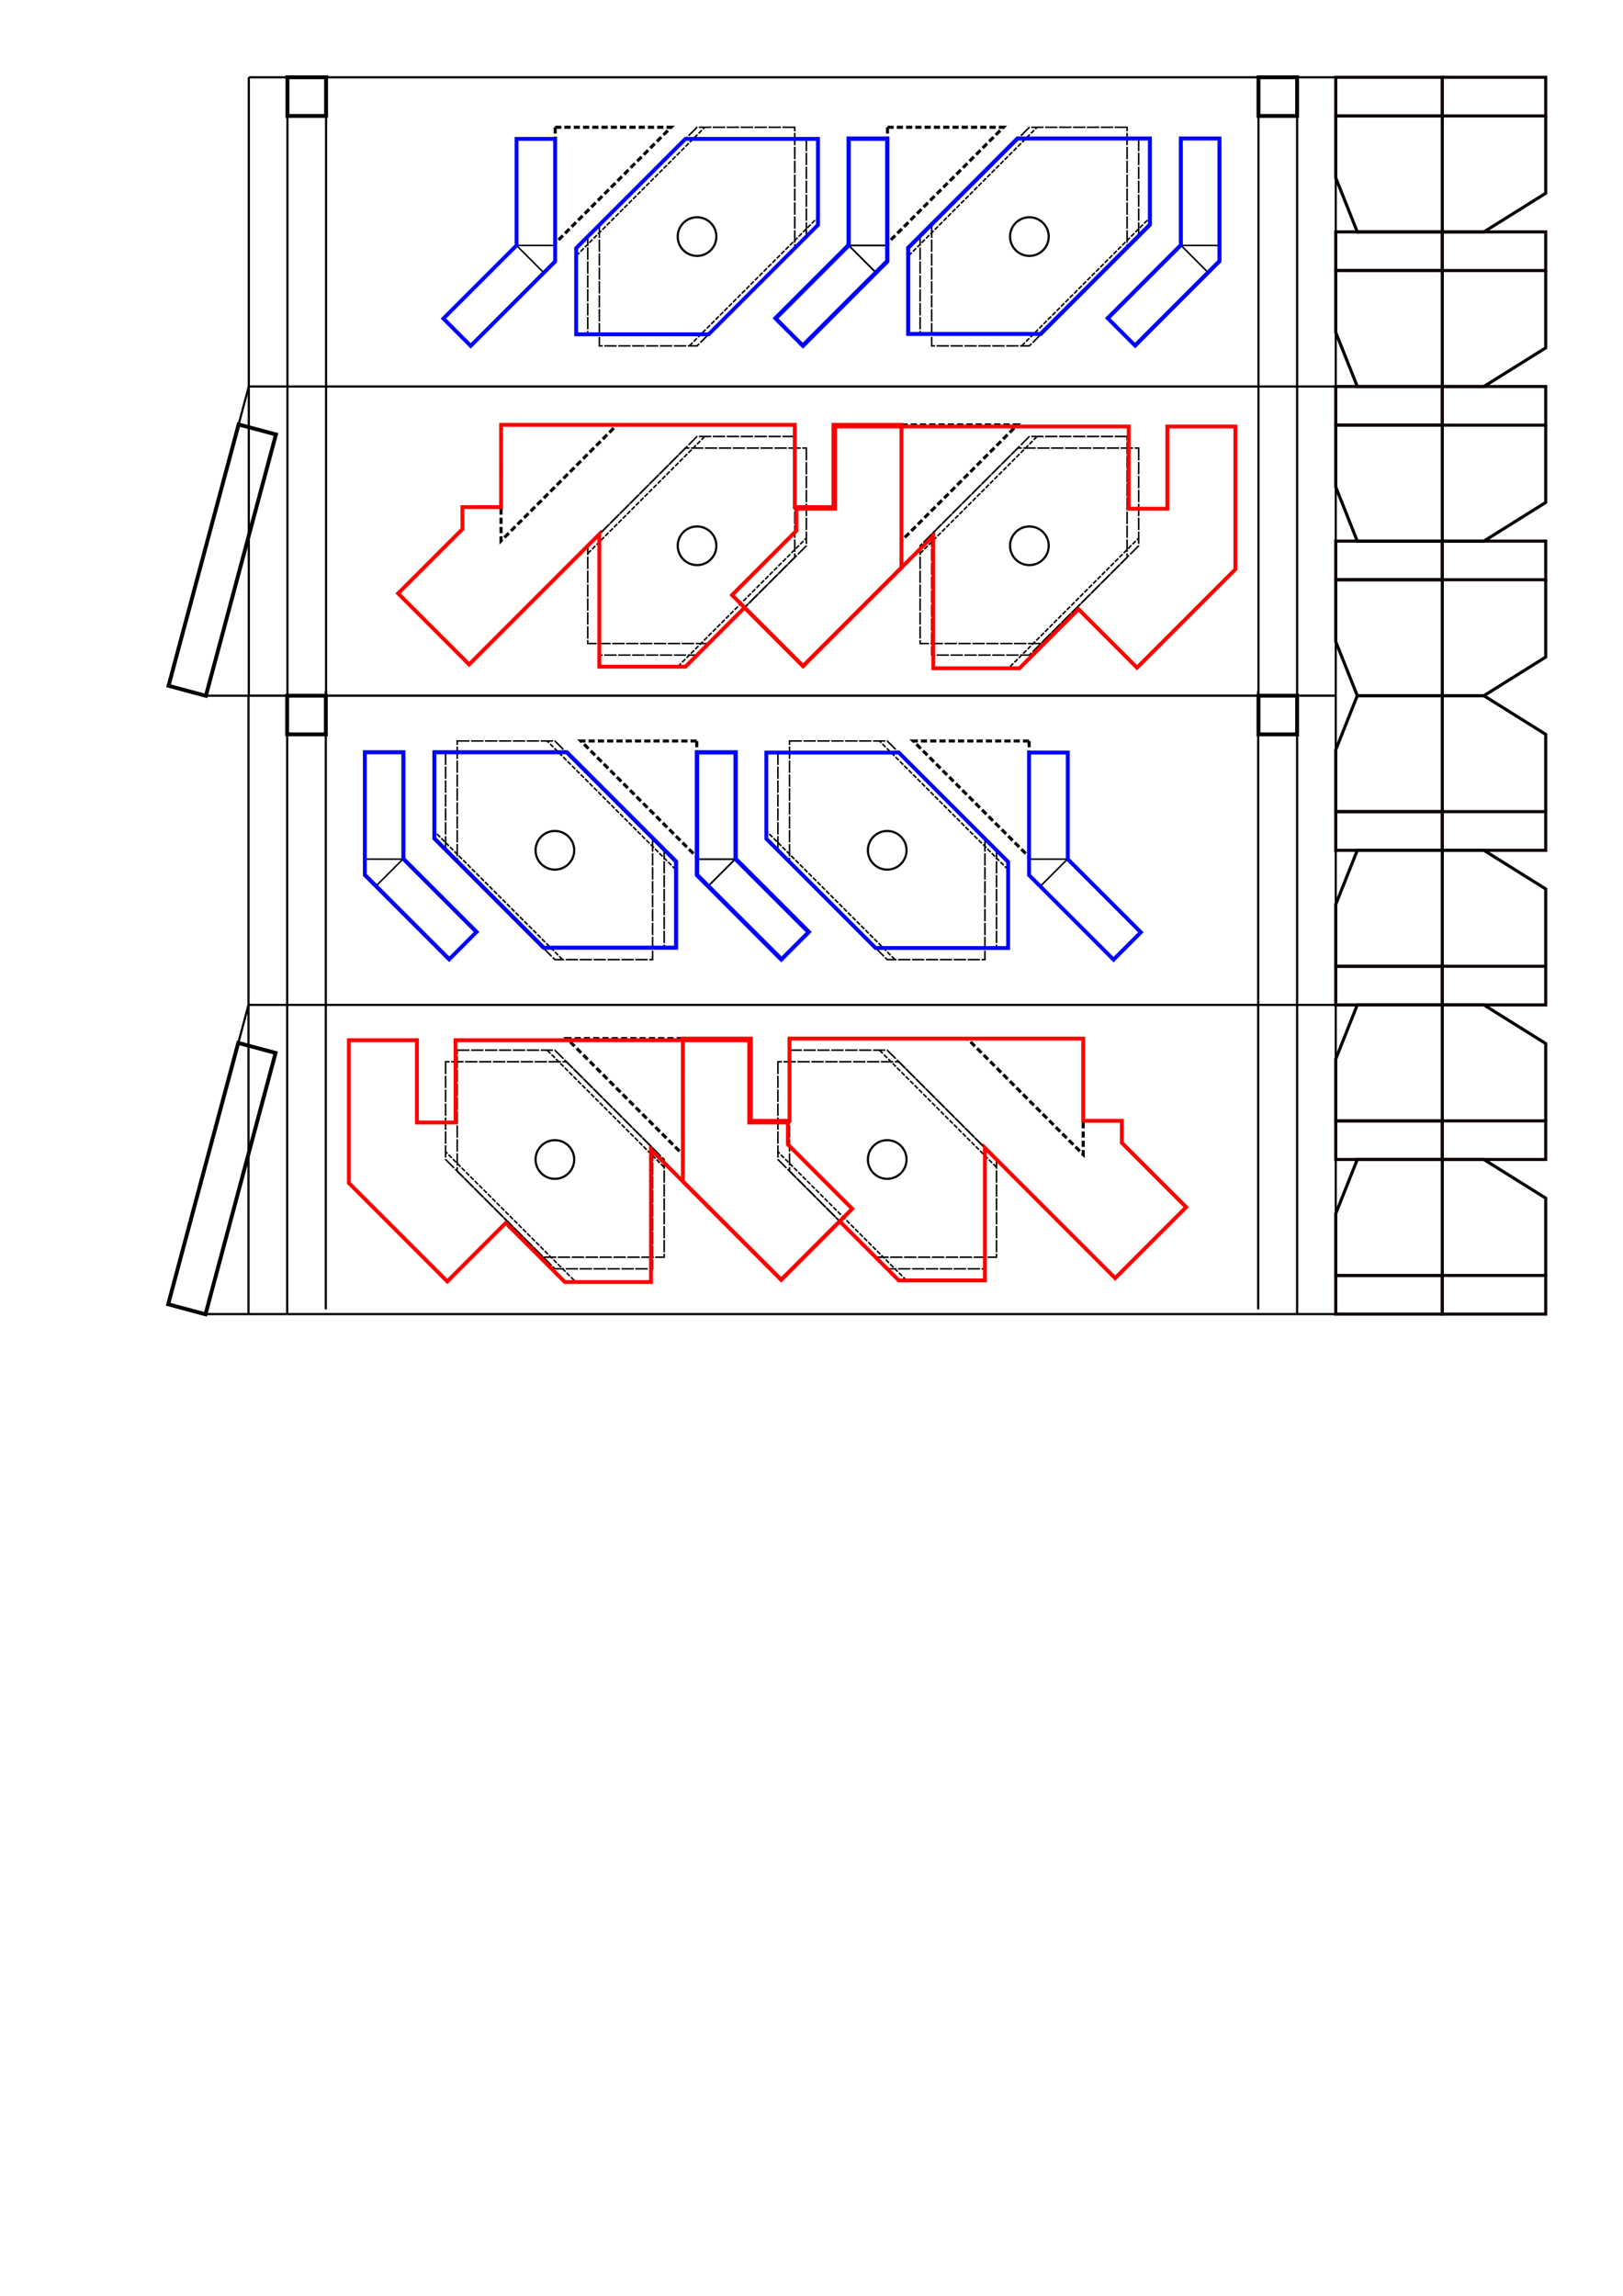 <?xml version="1.0" encoding="UTF-8" standalone="no"?>
<!-- Created with Inkscape (http://www.inkscape.org/) -->

<svg
   xmlns:dc="http://purl.org/dc/elements/1.1/"
   xmlns:cc="http://creativecommons.org/ns#"
   xmlns:rdf="http://www.w3.org/1999/02/22-rdf-syntax-ns#"
   xmlns:svg="http://www.w3.org/2000/svg"
   xmlns="http://www.w3.org/2000/svg"
   xmlns:sodipodi="http://sodipodi.sourceforge.net/DTD/sodipodi-0.dtd"
   xmlns:inkscape="http://www.inkscape.org/namespaces/inkscape"
   width="210mm"
   height="297mm"
   viewBox="0 0 744.094 1052.362"
   id="svg4275"
   version="1.1"
   inkscape:version="0.91 r13725"
   sodipodi:docname="pm_multitray4.svg">
  <defs
     id="defs4277" />
  <sodipodi:namedview
     id="base"
     pagecolor="#ffffff"
     bordercolor="#666666"
     borderopacity="1.0"
     inkscape:pageopacity="0.0"
     inkscape:pageshadow="2"
     inkscape:zoom="1.0034568"
     inkscape:cx="206.86127"
     inkscape:cy="640.66761"
     inkscape:document-units="mm"
     inkscape:current-layer="layer1"
     showgrid="false"
     inkscape:snap-bbox="false"
     inkscape:object-paths="true"
     inkscape:snap-intersection-paths="true"
     inkscape:object-nodes="true"
     inkscape:snap-smooth-nodes="true"
     inkscape:snap-object-midpoints="true"
     inkscape:snap-nodes="true"
     inkscape:window-width="1280"
     inkscape:window-height="697"
     inkscape:window-x="-8"
     inkscape:window-y="-8"
     inkscape:window-maximized="1"
     inkscape:snap-global="true"
     inkscape:snap-others="false"
     inkscape:snap-grids="false"
     inkscape:snap-to-guides="false"
     inkscape:snap-page="true"
     inkscape:bbox-paths="true"
     inkscape:bbox-nodes="true"
     inkscape:snap-bbox-edge-midpoints="true"
     inkscape:snap-midpoints="false" />
  <g
     inkscape:label="Layer 1"
     inkscape:groupmode="layer"
     id="layer1">
    <g
       id="g14225">
      <path
         inkscape:connector-curvature="0"
         id="path20105-31"
         d="m 149.369,316.752 0,283.465"
         style="fill:none;fill-rule:evenodd;stroke:#000000;stroke-width:1px;stroke-linecap:butt;stroke-linejoin:miter;stroke-opacity:1" />
      <path
         inkscape:connector-curvature="0"
         id="path5943-8"
         d="m 576.841,316.752 0,141.732"
         style="fill:none;fill-rule:evenodd;stroke:#000000;stroke-width:1px;stroke-linecap:butt;stroke-linejoin:miter;stroke-opacity:1" />
      <path
         inkscape:connector-curvature="0"
         id="path5943-4-4"
         d="m 576.841,458.484 0,141.732"
         style="fill:none;fill-rule:evenodd;stroke:#000000;stroke-width:1px;stroke-linecap:butt;stroke-linejoin:miter;stroke-opacity:1" />
      <g
         id="g14082">
        <path
           style="fill:none;fill-rule:evenodd;stroke:#000000;stroke-width:0.709;stroke-linecap:butt;stroke-linejoin:miter;stroke-miterlimit:4;stroke-dasharray:2.126, 0.709;stroke-dashoffset:0;stroke-opacity:1"
           d="M 415.62,586.921 356.652,527.953"
           id="path5708-2-9-5-7"
           inkscape:connector-curvature="0" />
        <path
           style="fill:none;fill-rule:evenodd;stroke:#000000;stroke-width:0.709;stroke-linecap:butt;stroke-linejoin:miter;stroke-miterlimit:4;stroke-dasharray:2.126, 0.709;stroke-dashoffset:0;stroke-opacity:1"
           d="M 456.872,535.039 403.219,481.386"
           id="path5708-2-8-5-4-3"
           inkscape:connector-curvature="0" />
        <path
           style="fill:none;fill-rule:evenodd;stroke:#000000;stroke-width:0.709;stroke-linecap:butt;stroke-linejoin:miter;stroke-miterlimit:4;stroke-dasharray:5.669, 0.709;stroke-dashoffset:0;stroke-opacity:1"
           d="m 361.967,481.386 44.795,1e-5 44.795,44.795 0,55.425 -44.795,2e-5 -44.795,-44.795 z"
           id="path8598-9-4-7-88"
           inkscape:connector-curvature="0" />
        <path
           style="fill:none;fill-rule:evenodd;stroke:#000000;stroke-width:0.709;stroke-linecap:butt;stroke-linejoin:miter;stroke-miterlimit:4;stroke-dasharray:5.669, 0.709;stroke-dashoffset:0;stroke-opacity:1"
           d="m 356.652,486.701 1e-5,44.795 44.795,44.795 55.425,-10e-6 2e-5,-44.795 -44.795,-44.795 z"
           id="path8598-8-4-1-3"
           inkscape:connector-curvature="0" />
        <circle
           style="fill:none;fill-rule:evenodd;stroke:#000000;stroke-width:1px;stroke-linecap:butt;stroke-linejoin:miter;stroke-opacity:1"
           id="path16522-52-4"
           cx="-406.762"
           cy="531.496"
           r="8.858"
           transform="scale(-1,1)" />
        <path
           style="fill:none;fill-rule:evenodd;stroke:#000000;stroke-width:0.709;stroke-linecap:butt;stroke-linejoin:miter;stroke-miterlimit:4;stroke-dasharray:2.126, 0.709;stroke-dashoffset:0;stroke-opacity:1"
           d="M 263.258,586.921 204.29,527.953"
           id="path5708-2-9-2-7-7"
           inkscape:connector-curvature="0" />
        <path
           style="fill:none;fill-rule:evenodd;stroke:#000000;stroke-width:0.709;stroke-linecap:butt;stroke-linejoin:miter;stroke-miterlimit:4;stroke-dasharray:2.126, 0.709;stroke-dashoffset:0;stroke-opacity:1"
           d="M 304.51,535.039 250.857,481.386"
           id="path5708-2-8-5-0-1-1"
           inkscape:connector-curvature="0" />
        <path
           style="fill:none;fill-rule:evenodd;stroke:#000000;stroke-width:0.709;stroke-linecap:butt;stroke-linejoin:miter;stroke-miterlimit:4;stroke-dasharray:5.669, 0.709;stroke-dashoffset:0;stroke-opacity:1"
           d="m 209.605,481.386 44.795,1e-5 44.795,44.795 0,55.425 -44.795,2e-5 -44.795,-44.795 z"
           id="path8598-9-4-3-6-6"
           inkscape:connector-curvature="0" />
        <path
           style="fill:none;fill-rule:evenodd;stroke:#000000;stroke-width:0.709;stroke-linecap:butt;stroke-linejoin:miter;stroke-miterlimit:4;stroke-dasharray:5.669, 0.709;stroke-dashoffset:0;stroke-opacity:1"
           d="m 204.29,486.701 1e-5,44.795 44.795,44.795 55.425,-10e-6 3e-5,-44.795 -44.795,-44.795 z"
           id="path8598-8-4-7-3-7"
           inkscape:connector-curvature="0" />
        <circle
           style="fill:none;fill-rule:evenodd;stroke:#000000;stroke-width:1px;stroke-linecap:butt;stroke-linejoin:miter;stroke-opacity:1"
           id="path16522-5-6-8"
           cx="-254.4"
           cy="531.496"
           r="8.858"
           transform="scale(-1,1)" />
        <path
           style="fill:none;fill-rule:evenodd;stroke:#000000;stroke-width:1.417;stroke-linecap:butt;stroke-linejoin:miter;stroke-miterlimit:4;stroke-dasharray:2.835, 1.417;stroke-dashoffset:0;stroke-opacity:1"
           d="m 496.613,476.071 -53.15,0 53.15,53.15 z"
           id="path16561-1-3-2"
           inkscape:connector-curvature="0" />
        <path
           style="fill:none;fill-rule:evenodd;stroke:#000000;stroke-width:1.417;stroke-linecap:butt;stroke-linejoin:miter;stroke-miterlimit:4;stroke-dasharray:2.835, 1.417;stroke-dashoffset:0;stroke-opacity:1"
           d="m 313.065,476.071 -53.15,0 53.15,53.15 z"
           id="path16561-1-3-3-8"
           inkscape:connector-curvature="0" />
        <g
           id="g11358-5"
           style="stroke:#ff0000;stroke-width:1.772;stroke-miterlimit:4;stroke-dasharray:none;stroke-opacity:1"
           transform="matrix(-1,0,0,1,757.883,722.545)">
          <path
             inkscape:connector-curvature="0"
             id="path11153-9-6"
             d="m 214.064,-169.202 29.49,-29.49 0,-10.074 17.717,0 0,-37.708 134.646,-10e-6 10e-6,37.708 17.717,-1e-5 1e-5,-37.708 31.186,-10e-6 0,65.467 -45.099,45.099 -26.815,-26.815 -27.098,27.098 -39.48,-1e-5 -2e-5,-60.74 -59.712,59.712 z"
             style="fill:none;fill-rule:evenodd;stroke:#ff0000;stroke-width:1.772;stroke-linecap:butt;stroke-linejoin:miter;stroke-miterlimit:4;stroke-dasharray:none;stroke-opacity:1" />
          <path
             inkscape:connector-curvature="0"
             id="path11153-4-5-7"
             d="m 367.17,-168.458 29.49,-29.49 0,-10.074 17.717,0 0,-37.708 134.646,-1e-5 10e-6,37.708 17.717,-1e-5 1e-5,-37.708 31.186,-1e-5 0,65.467 -45.099,45.099 -26.815,-26.815 -27.098,27.098 -39.48,-1e-5 -2e-5,-60.74 -59.712,59.712 z"
             style="fill:none;fill-rule:evenodd;stroke:#ff0000;stroke-width:1.772;stroke-linecap:butt;stroke-linejoin:miter;stroke-miterlimit:4;stroke-dasharray:none;stroke-opacity:1" />
        </g>
      </g>
      <g
         id="g14031">
        <path
           style="fill:none;fill-rule:evenodd;stroke:#000000;stroke-width:1.417;stroke-linecap:butt;stroke-linejoin:miter;stroke-miterlimit:4;stroke-dasharray:none;stroke-opacity:1"
           d="m 370.687,427.343 -33.523,-33.524 10e-6,-48.85 -17.717,0 0,56.188 38.716,38.717 z"
           id="path16181-8-3-1-0-90"
           inkscape:connector-curvature="0" />
        <path
           style="fill:none;fill-rule:evenodd;stroke:#000000;stroke-width:0.709;stroke-linecap:butt;stroke-linejoin:miter;stroke-miterlimit:4;stroke-dasharray:2.126, 0.709;stroke-dashoffset:0;stroke-opacity:1"
           d="M 410.305,439.874 351.337,380.906"
           id="path5708-2-9-8"
           inkscape:connector-curvature="0" />
        <path
           style="fill:none;fill-rule:evenodd;stroke:#000000;stroke-width:0.709;stroke-linecap:butt;stroke-linejoin:miter;stroke-miterlimit:4;stroke-dasharray:2.126, 0.709;stroke-dashoffset:0;stroke-opacity:1"
           d="M 462.187,398.622 403.219,339.654"
           id="path5708-2-8-5-9"
           inkscape:connector-curvature="0" />
        <path
           style="fill:none;fill-rule:evenodd;stroke:#000000;stroke-width:0.709;stroke-linecap:butt;stroke-linejoin:miter;stroke-miterlimit:4;stroke-dasharray:5.669, 0.709;stroke-dashoffset:0;stroke-opacity:1"
           d="m 361.967,339.654 44.795,1e-5 44.795,44.795 0,55.425 -44.795,2e-5 -44.795,-44.795 z"
           id="path8598-9-4-2"
           inkscape:connector-curvature="0" />
        <path
           style="fill:none;fill-rule:evenodd;stroke:#000000;stroke-width:0.709;stroke-linecap:butt;stroke-linejoin:miter;stroke-miterlimit:4;stroke-dasharray:5.669, 0.709;stroke-dashoffset:0;stroke-opacity:1"
           d="m 356.652,344.969 1e-5,44.795 44.795,44.795 55.425,-1e-5 2e-5,-44.795 -44.795,-44.795 z"
           id="path8598-8-4-6"
           inkscape:connector-curvature="0" />
        <rect
           style="fill:none;fill-opacity:1;stroke:#000000;stroke-width:0.709;stroke-miterlimit:4;stroke-dasharray:none;stroke-dashoffset:0;stroke-opacity:1"
           id="rect9490-4-9-0-0-01-1-8"
           width="48.85"
           height="17.717"
           x="344.969"
           y="-337.164"
           transform="matrix(0,1,-1,0,0,0)" />
        <rect
           style="fill:none;fill-opacity:1;stroke:#000000;stroke-width:0.709;stroke-miterlimit:4;stroke-dasharray:none;stroke-dashoffset:0;stroke-opacity:1"
           id="rect9490-4-9-0-0-01-12-0-6"
           width="47.409"
           height="17.717"
           x="516.883"
           y="40.061"
           transform="matrix(0.707,0.707,-0.707,0.707,0,0)" />
        <path
           style="fill:none;fill-rule:evenodd;stroke:#000000;stroke-width:1.417;stroke-linecap:butt;stroke-linejoin:miter;stroke-miterlimit:4;stroke-dasharray:none;stroke-opacity:1"
           d="m 523.049,427.343 -33.523,-33.524 1e-5,-48.85 -17.717,0 0,56.188 38.716,38.717 z"
           id="path16181-8-3-1-3"
           inkscape:connector-curvature="0" />
        <path
           style="fill:none;fill-rule:evenodd;stroke:#000000;stroke-width:1.417;stroke-linecap:butt;stroke-linejoin:miter;stroke-miterlimit:4;stroke-dasharray:none;stroke-opacity:1"
           d="m 462.187,434.559 0,-39.48 -50.11,-50.11 -60.74,-1.5e-4 1e-5,39.48 50.11,50.11 z"
           id="path16213-7-7"
           inkscape:connector-curvature="0" />
        <rect
           style="fill:none;fill-opacity:1;stroke:#000000;stroke-width:0.709;stroke-miterlimit:4;stroke-dasharray:none;stroke-dashoffset:0;stroke-opacity:1"
           id="rect9490-4-9-0-0-01-7-7-8"
           width="48.85"
           height="17.717"
           x="344.969"
           y="-489.526"
           transform="matrix(0,1,-1,0,0,0)" />
        <rect
           style="fill:none;fill-opacity:1;stroke:#000000;stroke-width:0.709;stroke-miterlimit:4;stroke-dasharray:none;stroke-dashoffset:0;stroke-opacity:1"
           id="rect9490-4-9-0-0-01-12-37-7-0"
           width="47.409"
           height="17.717"
           x="624.619"
           y="-67.675"
           transform="matrix(0.707,0.707,-0.707,0.707,0,0)" />
        <circle
           style="fill:none;fill-rule:evenodd;stroke:#000000;stroke-width:1px;stroke-linecap:butt;stroke-linejoin:miter;stroke-opacity:1"
           id="path16522-1"
           cx="-406.762"
           cy="389.764"
           r="8.858"
           transform="scale(-1,1)" />
        <path
           style="fill:none;fill-rule:evenodd;stroke:#000000;stroke-width:0.709;stroke-linecap:butt;stroke-linejoin:miter;stroke-miterlimit:4;stroke-dasharray:2.126, 0.709;stroke-dashoffset:0;stroke-opacity:1"
           d="M 257.943,439.874 198.975,380.906"
           id="path5708-2-9-2-6"
           inkscape:connector-curvature="0" />
        <path
           style="fill:none;fill-rule:evenodd;stroke:#000000;stroke-width:0.709;stroke-linecap:butt;stroke-linejoin:miter;stroke-miterlimit:4;stroke-dasharray:2.126, 0.709;stroke-dashoffset:0;stroke-opacity:1"
           d="M 309.825,398.622 250.857,339.654"
           id="path5708-2-8-5-0-3"
           inkscape:connector-curvature="0" />
        <path
           style="fill:none;fill-rule:evenodd;stroke:#000000;stroke-width:0.709;stroke-linecap:butt;stroke-linejoin:miter;stroke-miterlimit:4;stroke-dasharray:5.669, 0.709;stroke-dashoffset:0;stroke-opacity:1"
           d="m 209.605,339.654 44.795,1e-5 44.795,44.795 0,55.425 -44.795,2e-5 -44.795,-44.795 z"
           id="path8598-9-4-3-7"
           inkscape:connector-curvature="0" />
        <path
           style="fill:none;fill-rule:evenodd;stroke:#000000;stroke-width:0.709;stroke-linecap:butt;stroke-linejoin:miter;stroke-miterlimit:4;stroke-dasharray:5.669, 0.709;stroke-dashoffset:0;stroke-opacity:1"
           d="m 204.29,344.969 1e-5,44.795 44.795,44.795 55.425,-1e-5 2e-5,-44.795 -44.795,-44.795 z"
           id="path8598-8-4-7-8"
           inkscape:connector-curvature="0" />
        <path
           style="fill:none;fill-rule:evenodd;stroke:#000000;stroke-width:1.417;stroke-linecap:butt;stroke-linejoin:miter;stroke-miterlimit:4;stroke-dasharray:none;stroke-opacity:1"
           d="m 218.325,427.343 -33.523,-33.524 1e-5,-48.85 -17.717,0 0,56.188 38.716,38.717 z"
           id="path16181-8-2-1-3"
           inkscape:connector-curvature="0" />
        <rect
           style="fill:none;fill-opacity:1;stroke:#000000;stroke-width:0.709;stroke-miterlimit:4;stroke-dasharray:none;stroke-dashoffset:0;stroke-opacity:1"
           id="rect9490-4-9-0-0-01-1-7-6"
           width="48.85"
           height="17.717"
           x="344.969"
           y="-184.802"
           transform="matrix(0,1,-1,0,0,0)" />
        <rect
           style="fill:none;fill-opacity:1;stroke:#000000;stroke-width:0.709;stroke-miterlimit:4;stroke-dasharray:none;stroke-dashoffset:0;stroke-opacity:1"
           id="rect9490-4-9-0-0-01-12-0-3-6"
           width="47.409"
           height="17.717"
           x="409.146"
           y="147.798"
           transform="matrix(0.707,0.707,-0.707,0.707,0,0)" />
        <path
           style="fill:none;fill-rule:evenodd;stroke:#000000;stroke-width:1.417;stroke-linecap:butt;stroke-linejoin:miter;stroke-miterlimit:4;stroke-dasharray:none;stroke-opacity:1"
           d="m 309.825,434.559 0,-39.48 -50.11,-50.11 -60.74,-1.5e-4 1e-5,39.48 50.11,50.11 z"
           id="path16213-7-8-6"
           inkscape:connector-curvature="0" />
        <rect
           style="fill:none;fill-opacity:1;stroke:#000000;stroke-width:0.709;stroke-miterlimit:4;stroke-dasharray:none;stroke-dashoffset:0;stroke-opacity:1"
           id="rect9490-4-9-0-0-01-7-7-6-8"
           width="48.85"
           height="17.717"
           x="344.969"
           y="-337.164"
           transform="matrix(0,1,-1,0,0,0)" />
        <rect
           style="fill:none;fill-opacity:1;stroke:#000000;stroke-width:0.709;stroke-miterlimit:4;stroke-dasharray:none;stroke-dashoffset:0;stroke-opacity:1"
           id="rect9490-4-9-0-0-01-12-37-7-1-0"
           width="47.409"
           height="17.717"
           x="516.883"
           y="40.061"
           transform="matrix(0.707,0.707,-0.707,0.707,0,0)" />
        <circle
           style="fill:none;fill-rule:evenodd;stroke:#000000;stroke-width:1px;stroke-linecap:butt;stroke-linejoin:miter;stroke-opacity:1"
           id="path16522-5-1"
           cx="-254.4"
           cy="389.764"
           r="8.858"
           transform="scale(-1,1)" />
        <path
           style="fill:none;fill-rule:evenodd;stroke:#000000;stroke-width:1.417;stroke-linecap:butt;stroke-linejoin:miter;stroke-miterlimit:4;stroke-dasharray:2.835, 1.417;stroke-dashoffset:0;stroke-opacity:1"
           d="m 471.81,339.654 -53.15,0 53.15,53.15 z"
           id="path16561-1-3-5-45"
           inkscape:connector-curvature="0" />
        <path
           style="fill:none;fill-rule:evenodd;stroke:#000000;stroke-width:1.417;stroke-linecap:butt;stroke-linejoin:miter;stroke-miterlimit:4;stroke-dasharray:2.835, 1.417;stroke-dashoffset:0;stroke-opacity:1"
           d="m 319.447,339.654 -53.15,0 53.15,53.15 z"
           id="path16561-1-3-5-1-4"
           inkscape:connector-curvature="0" />
        <g
           id="g11392-6"
           style="stroke-width:1.772;stroke-miterlimit:4;stroke-dasharray:none"
           transform="matrix(-1,0,0,1,726.527,441.13)">
          <g
             style="stroke-width:1.772;stroke-miterlimit:4;stroke-dasharray:none"
             id="g9086-2-4"
             transform="translate(86.659,-856.39)">
            <path
               style="fill:none;fill-rule:evenodd;stroke:#0000ff;stroke-width:1.772;stroke-linecap:butt;stroke-linejoin:miter;stroke-miterlimit:4;stroke-dasharray:none;stroke-opacity:1"
               d="m 329.853,849.63 0,-39.48 50.11,-50.11 60.74,-1.5e-4 -10e-6,39.48 -50.11,50.11 z"
               id="path16213-2-2"
               inkscape:connector-curvature="0" />
            <path
               style="fill:none;fill-rule:evenodd;stroke:#0000ff;stroke-width:1.772;stroke-linecap:butt;stroke-linejoin:miter;stroke-miterlimit:4;stroke-dasharray:none;stroke-opacity:1"
               d="m 421.353,842.414 33.523,-33.524 -1e-5,-48.85 17.717,0 0,56.188 -38.716,38.717 z"
               id="path16181-8-1-0"
               inkscape:connector-curvature="0" />
            <path
               style="fill:none;fill-rule:evenodd;stroke:#0000ff;stroke-width:1.772;stroke-linecap:butt;stroke-linejoin:miter;stroke-miterlimit:4;stroke-dasharray:none;stroke-opacity:1"
               d="m 268.991,842.414 33.523,-33.524 -1e-5,-48.85 17.717,0 0,56.188 -38.716,38.717 z"
               id="path16181-8-3-0-38"
               inkscape:connector-curvature="0" />
          </g>
          <g
             style="stroke-width:1.772;stroke-miterlimit:4;stroke-dasharray:none"
             id="g9086-2-6-5"
             transform="translate(-65.514,-856.201)">
            <path
               style="fill:none;fill-rule:evenodd;stroke:#0000ff;stroke-width:1.772;stroke-linecap:butt;stroke-linejoin:miter;stroke-miterlimit:4;stroke-dasharray:none;stroke-opacity:1"
               d="m 329.853,849.63 0,-39.48 50.11,-50.11 60.74,-1.5e-4 -10e-6,39.48 -50.11,50.11 z"
               id="path16213-2-5-27"
               inkscape:connector-curvature="0" />
            <path
               style="fill:none;fill-rule:evenodd;stroke:#0000ff;stroke-width:1.772;stroke-linecap:butt;stroke-linejoin:miter;stroke-miterlimit:4;stroke-dasharray:none;stroke-opacity:1"
               d="m 421.353,842.414 33.523,-33.524 -1e-5,-48.85 17.717,0 0,56.188 -38.716,38.717 z"
               id="path16181-8-1-1-0"
               inkscape:connector-curvature="0" />
            <path
               style="fill:none;fill-rule:evenodd;stroke:#0000ff;stroke-width:1.772;stroke-linecap:butt;stroke-linejoin:miter;stroke-miterlimit:4;stroke-dasharray:none;stroke-opacity:1"
               d="m 268.991,842.414 33.523,-33.524 -1e-5,-48.85 17.717,0 0,56.188 -38.716,38.717 z"
               id="path16181-8-3-0-3-72"
               inkscape:connector-curvature="0" />
          </g>
        </g>
      </g>
    </g>
    <path
       style="fill:none;fill-rule:evenodd;stroke:#000000;stroke-width:1px;stroke-linecap:butt;stroke-linejoin:miter;stroke-opacity:1"
       d="m 131.652,602.362 0,-141.732"
       id="path16965-1-29"
       inkscape:connector-curvature="0" />
    <path
       style="fill:none;fill-rule:evenodd;stroke:#000000;stroke-width:1px;stroke-linecap:butt;stroke-linejoin:miter;stroke-opacity:1"
       d="m 612.402,318.898 -498.466,0"
       id="path5090-6-8"
       inkscape:connector-curvature="0" />
    <path
       style="fill:none;fill-rule:evenodd;stroke:#000000;stroke-width:1px;stroke-linecap:butt;stroke-linejoin:miter;stroke-opacity:1"
       d="m 612.402,460.63 -498.466,0"
       id="path5090-6-4-9"
       inkscape:connector-curvature="0" />
    <path
       style="fill:none;fill-rule:evenodd;stroke:#000000;stroke-width:1px;stroke-linecap:butt;stroke-linejoin:miter;stroke-opacity:1"
       d="m 612.402,602.362 -480.75,0"
       id="path5090-2-6-3-5"
       inkscape:connector-curvature="0" />
    <path
       style="fill:none;fill-rule:evenodd;stroke:#000000;stroke-width:1px;stroke-linecap:butt;stroke-linejoin:miter;stroke-opacity:1"
       d="m 612.402,318.898 0,283.465"
       id="path18998-8"
       inkscape:connector-curvature="0" />
    <rect
       style="fill:none;fill-opacity:1;stroke:#000000;stroke-width:1.772;stroke-miterlimit:4;stroke-dasharray:none;stroke-dashoffset:0;stroke-opacity:1"
       id="rect11642-9-1-8"
       width="124.016"
       height="17.717"
       x="-557.431"
       y="229.273"
       transform="matrix(0.259,-0.966,0.966,0.259,0,0)" />
    <path
       style="fill:none;fill-rule:evenodd;stroke:#000000;stroke-width:1px;stroke-linecap:butt;stroke-linejoin:miter;stroke-opacity:1"
       d="m 100.825,460.63 2e-5,0"
       id="path11708-8"
       inkscape:connector-curvature="0" />
    <rect
       style="fill:none;fill-opacity:1;stroke:#000000;stroke-width:1.772;stroke-miterlimit:4;stroke-dasharray:none;stroke-dashoffset:0;stroke-opacity:1"
       id="rect12342-2-5"
       width="17.717"
       height="17.717"
       x="131.652"
       y="318.898" />
    <path
       style="fill:none;fill-rule:evenodd;stroke:#000000;stroke-width:1px;stroke-linecap:butt;stroke-linejoin:miter;stroke-opacity:1"
       d="m 113.936,460.63 0,-141.732"
       id="path16965-8-5"
       inkscape:connector-curvature="0" />
    <path
       style="fill:none;fill-rule:evenodd;stroke:#000000;stroke-width:1px;stroke-linecap:butt;stroke-linejoin:miter;stroke-opacity:1"
       d="M 77.187,597.777 113.936,460.63"
       id="path19353-3"
       inkscape:connector-curvature="0" />
    <path
       style="fill:none;fill-rule:evenodd;stroke:#000000;stroke-width:1px;stroke-linecap:butt;stroke-linejoin:miter;stroke-opacity:1"
       d="m 94.3,602.362 37.352,-10e-6"
       id="path19355-8"
       inkscape:connector-curvature="0" />
    <path
       style="fill:none;fill-rule:evenodd;stroke:#000000;stroke-width:1px;stroke-linecap:butt;stroke-linejoin:miter;stroke-opacity:1"
       d="m 131.652,460.63 0,-141.732"
       id="path16965-1-2-3"
       inkscape:connector-curvature="0" />
    <path
       style="fill:none;fill-rule:evenodd;stroke:#000000;stroke-width:1px;stroke-linecap:butt;stroke-linejoin:miter;stroke-opacity:1"
       d="m 113.936,602.362 0,-141.732"
       id="path16965-8-8-1"
       inkscape:connector-curvature="0" />
    <rect
       style="fill:none;fill-opacity:1;stroke:#000000;stroke-width:1.772;stroke-miterlimit:4;stroke-dasharray:none;stroke-dashoffset:0;stroke-opacity:1"
       id="rect12342-2-1-4-7"
       width="17.717"
       height="17.717"
       x="576.969"
       y="318.898" />
    <path
       style="fill:none;fill-rule:evenodd;stroke:#000000;stroke-width:1px;stroke-linecap:butt;stroke-linejoin:miter;stroke-opacity:1"
       d="m 594.686,318.898 0,283.465"
       id="path20105-3-1"
       inkscape:connector-curvature="0" />
    <path
       style="fill:none;fill-rule:evenodd;stroke:#000000;stroke-width:1px;stroke-linecap:butt;stroke-linejoin:miter;stroke-opacity:1"
       d="m 131.78,318.898 0,-141.732"
       id="path16965-1"
       inkscape:connector-curvature="0" />
    <path
       style="fill:none;fill-rule:evenodd;stroke:#000000;stroke-width:1px;stroke-linecap:butt;stroke-linejoin:miter;stroke-opacity:1"
       d="m 612.402,35.433 -498.338,0"
       id="path5090-6"
       inkscape:connector-curvature="0" />
    <path
       style="fill:none;fill-rule:evenodd;stroke:#000000;stroke-width:1px;stroke-linecap:butt;stroke-linejoin:miter;stroke-opacity:1"
       d="m 612.402,177.165 -498.338,0"
       id="path5090-6-4"
       inkscape:connector-curvature="0" />
    <path
       style="fill:none;fill-rule:evenodd;stroke:#000000;stroke-width:1px;stroke-linecap:butt;stroke-linejoin:miter;stroke-opacity:1"
       d="m 612.402,318.898 -480.622,0"
       id="path5090-2-6-3"
       inkscape:connector-curvature="0" />
    <path
       style="fill:none;fill-rule:evenodd;stroke:#000000;stroke-width:1px;stroke-linecap:butt;stroke-linejoin:miter;stroke-opacity:1"
       d="m 612.402,35.433 0,283.465"
       id="path18998"
       inkscape:connector-curvature="0" />
    <rect
       style="fill:none;fill-opacity:1;stroke:#000000;stroke-width:1.772;stroke-miterlimit:4;stroke-dasharray:none;stroke-dashoffset:0;stroke-opacity:1"
       id="rect11642-9-1"
       width="124.016"
       height="17.717"
       x="-283.592"
       y="156.031"
       transform="matrix(0.259,-0.966,0.966,0.259,0,0)" />
    <path
       style="fill:none;fill-rule:evenodd;stroke:#000000;stroke-width:1px;stroke-linecap:butt;stroke-linejoin:miter;stroke-opacity:1"
       d="m 100.953,177.165 3e-5,0"
       id="path11708"
       inkscape:connector-curvature="0" />
    <rect
       style="fill:none;fill-opacity:1;stroke:#000000;stroke-width:1.772;stroke-miterlimit:4;stroke-dasharray:none;stroke-dashoffset:0;stroke-opacity:1"
       id="rect12342-2"
       width="17.717"
       height="17.717"
       x="131.78"
       y="35.433" />
    <path
       style="fill:none;fill-rule:evenodd;stroke:#000000;stroke-width:1px;stroke-linecap:butt;stroke-linejoin:miter;stroke-opacity:1"
       d="m 114.064,177.165 0,-141.732"
       id="path16965-8"
       inkscape:connector-curvature="0" />
    <path
       style="fill:none;fill-rule:evenodd;stroke:#000000;stroke-width:1px;stroke-linecap:butt;stroke-linejoin:miter;stroke-opacity:1"
       d="M 77.315,314.312 114.064,177.165"
       id="path19353"
       inkscape:connector-curvature="0" />
    <path
       style="fill:none;fill-rule:evenodd;stroke:#000000;stroke-width:1px;stroke-linecap:butt;stroke-linejoin:miter;stroke-opacity:1"
       d="m 94.428,318.898 37.352,-10e-6"
       id="path19355"
       inkscape:connector-curvature="0" />
    <path
       style="fill:none;fill-rule:evenodd;stroke:#000000;stroke-width:1px;stroke-linecap:butt;stroke-linejoin:miter;stroke-opacity:1"
       d="m 131.78,177.165 0,-141.732"
       id="path16965-1-2"
       inkscape:connector-curvature="0" />
    <path
       style="fill:none;fill-rule:evenodd;stroke:#000000;stroke-width:1px;stroke-linecap:butt;stroke-linejoin:miter;stroke-opacity:1"
       d="m 114.064,318.898 0,-141.732"
       id="path16965-8-8"
       inkscape:connector-curvature="0" />
    <rect
       style="fill:none;fill-opacity:1;stroke:#000000;stroke-width:1.772;stroke-miterlimit:4;stroke-dasharray:none;stroke-dashoffset:0;stroke-opacity:1"
       id="rect12342-2-1-4"
       width="17.717"
       height="17.717"
       x="576.969"
       y="35.433" />
    <path
       style="fill:none;fill-rule:evenodd;stroke:#000000;stroke-width:1px;stroke-linecap:butt;stroke-linejoin:miter;stroke-opacity:1"
       d="m 594.686,35.433 0,283.465"
       id="path20105-3"
       inkscape:connector-curvature="0" />
    <g
       id="g14169">
      <path
         inkscape:connector-curvature="0"
         id="path20105"
         d="m 576.969,35.433 0,283.465"
         style="fill:none;fill-rule:evenodd;stroke:#000000;stroke-width:1px;stroke-linecap:butt;stroke-linejoin:miter;stroke-opacity:1" />
      <path
         inkscape:connector-curvature="0"
         id="path5943"
         d="m 149.497,35.433 0,141.732"
         style="fill:none;fill-rule:evenodd;stroke:#000000;stroke-width:1px;stroke-linecap:butt;stroke-linejoin:miter;stroke-opacity:1" />
      <path
         inkscape:connector-curvature="0"
         id="path5943-4"
         d="m 149.497,177.165 0,141.732"
         style="fill:none;fill-rule:evenodd;stroke:#000000;stroke-width:1px;stroke-linecap:butt;stroke-linejoin:miter;stroke-opacity:1" />
      <g
         id="g14152">
        <path
           style="fill:none;fill-rule:evenodd;stroke:#000000;stroke-width:0.709;stroke-linecap:butt;stroke-linejoin:miter;stroke-miterlimit:4;stroke-dasharray:2.126, 0.709;stroke-dashoffset:0;stroke-opacity:1"
           d="m 310.717,305.602 58.968,-58.968"
           id="path5708-2-9-5"
           inkscape:connector-curvature="0" />
        <path
           style="fill:none;fill-rule:evenodd;stroke:#000000;stroke-width:0.709;stroke-linecap:butt;stroke-linejoin:miter;stroke-miterlimit:4;stroke-dasharray:2.126, 0.709;stroke-dashoffset:0;stroke-opacity:1"
           d="M 269.466,253.721 323.119,200.068"
           id="path5708-2-8-5-4"
           inkscape:connector-curvature="0" />
        <path
           style="fill:none;fill-rule:evenodd;stroke:#000000;stroke-width:0.709;stroke-linecap:butt;stroke-linejoin:miter;stroke-miterlimit:4;stroke-dasharray:5.669, 0.709;stroke-dashoffset:0;stroke-opacity:1"
           d="m 364.37,200.068 -44.795,1e-5 -44.795,44.795 0,55.425 44.795,2e-5 44.795,-44.795 z"
           id="path8598-9-4-7"
           inkscape:connector-curvature="0" />
        <path
           style="fill:none;fill-rule:evenodd;stroke:#000000;stroke-width:0.709;stroke-linecap:butt;stroke-linejoin:miter;stroke-miterlimit:4;stroke-dasharray:5.669, 0.709;stroke-dashoffset:0;stroke-opacity:1"
           d="m 369.685,205.383 -1e-5,44.795 -44.795,44.795 -55.425,-10e-6 -2e-5,-44.795 44.795,-44.795 z"
           id="path8598-8-4-1"
           inkscape:connector-curvature="0" />
        <circle
           style="fill:none;fill-rule:evenodd;stroke:#000000;stroke-width:1px;stroke-linecap:butt;stroke-linejoin:miter;stroke-opacity:1"
           id="path16522-52"
           cx="319.575"
           cy="250.177"
           r="8.858" />
        <path
           style="fill:none;fill-rule:evenodd;stroke:#000000;stroke-width:0.709;stroke-linecap:butt;stroke-linejoin:miter;stroke-miterlimit:4;stroke-dasharray:2.126, 0.709;stroke-dashoffset:0;stroke-opacity:1"
           d="m 463.079,305.602 58.968,-58.968"
           id="path5708-2-9-2-7"
           inkscape:connector-curvature="0" />
        <path
           style="fill:none;fill-rule:evenodd;stroke:#000000;stroke-width:0.709;stroke-linecap:butt;stroke-linejoin:miter;stroke-miterlimit:4;stroke-dasharray:2.126, 0.709;stroke-dashoffset:0;stroke-opacity:1"
           d="m 421.828,253.721 53.653,-53.653"
           id="path5708-2-8-5-0-1"
           inkscape:connector-curvature="0" />
        <path
           style="fill:none;fill-rule:evenodd;stroke:#000000;stroke-width:0.709;stroke-linecap:butt;stroke-linejoin:miter;stroke-miterlimit:4;stroke-dasharray:5.669, 0.709;stroke-dashoffset:0;stroke-opacity:1"
           d="m 516.733,200.068 -44.795,1e-5 -44.795,44.795 0,55.425 44.795,2e-5 44.795,-44.795 z"
           id="path8598-9-4-3-6"
           inkscape:connector-curvature="0" />
        <path
           style="fill:none;fill-rule:evenodd;stroke:#000000;stroke-width:0.709;stroke-linecap:butt;stroke-linejoin:miter;stroke-miterlimit:4;stroke-dasharray:5.669, 0.709;stroke-dashoffset:0;stroke-opacity:1"
           d="m 522.048,205.383 -10e-6,44.795 -44.795,44.795 -55.425,-10e-6 -3e-5,-44.795 44.795,-44.795 z"
           id="path8598-8-4-7-3"
           inkscape:connector-curvature="0" />
        <circle
           style="fill:none;fill-rule:evenodd;stroke:#000000;stroke-width:1px;stroke-linecap:butt;stroke-linejoin:miter;stroke-opacity:1"
           id="path16522-5-6"
           cx="471.938"
           cy="250.177"
           r="8.858" />
        <path
           style="fill:none;fill-rule:evenodd;stroke:#000000;stroke-width:1.417;stroke-linecap:butt;stroke-linejoin:miter;stroke-miterlimit:4;stroke-dasharray:2.835, 1.417;stroke-dashoffset:0;stroke-opacity:1"
           d="m 229.725,194.753 53.15,0 -53.15,53.15 z"
           id="path16561-1-3"
           inkscape:connector-curvature="0" />
        <path
           style="fill:none;fill-rule:evenodd;stroke:#000000;stroke-width:1.417;stroke-linecap:butt;stroke-linejoin:miter;stroke-miterlimit:4;stroke-dasharray:2.835, 1.417;stroke-dashoffset:0;stroke-opacity:1"
           d="m 413.273,194.753 53.15,0 -53.15,53.15 z"
           id="path16561-1-3-3"
           inkscape:connector-curvature="0" />
        <g
           id="g11358"
           style="stroke:#ff0000;stroke-width:1.772;stroke-miterlimit:4;stroke-dasharray:none;stroke-opacity:1"
           transform="translate(-31.546,441.227)">
          <path
             inkscape:connector-curvature="0"
             id="path11153-9"
             d="m 214.064,-169.202 29.49,-29.49 0,-10.074 17.717,0 0,-37.708 134.646,-10e-6 10e-6,37.708 17.717,-1e-5 1e-5,-37.708 31.186,-10e-6 0,65.467 -45.099,45.099 -26.815,-26.815 -27.098,27.098 -39.48,-1e-5 -2e-5,-60.74 -59.712,59.712 z"
             style="fill:none;fill-rule:evenodd;stroke:#ff0000;stroke-width:1.772;stroke-linecap:butt;stroke-linejoin:miter;stroke-miterlimit:4;stroke-dasharray:none;stroke-opacity:1" />
          <path
             inkscape:connector-curvature="0"
             id="path11153-4-5"
             d="m 367.17,-168.458 29.49,-29.49 0,-10.074 17.717,0 0,-37.708 134.646,-1e-5 10e-6,37.708 17.717,-1e-5 1e-5,-37.708 31.186,-1e-5 0,65.467 -45.099,45.099 -26.815,-26.815 -27.098,27.098 -39.48,-1e-5 -2e-5,-60.74 -59.712,59.712 z"
             style="fill:none;fill-rule:evenodd;stroke:#ff0000;stroke-width:1.772;stroke-linecap:butt;stroke-linejoin:miter;stroke-miterlimit:4;stroke-dasharray:none;stroke-opacity:1" />
        </g>
      </g>
      <g
         id="g13835">
        <path
           style="fill:none;fill-rule:evenodd;stroke:#000000;stroke-width:1.417;stroke-linecap:butt;stroke-linejoin:miter;stroke-miterlimit:4;stroke-dasharray:none;stroke-opacity:1"
           d="m 355.651,146.024 33.523,-33.524 -10e-6,-48.85 17.717,0 0,56.188 -38.716,38.717 z"
           id="path16181-8-3-1-0"
           inkscape:connector-curvature="0" />
        <path
           style="fill:none;fill-rule:evenodd;stroke:#000000;stroke-width:0.709;stroke-linecap:butt;stroke-linejoin:miter;stroke-miterlimit:4;stroke-dasharray:2.126, 0.709;stroke-dashoffset:0;stroke-opacity:1"
           d="M 316.032,158.555 375,99.587"
           id="path5708-2-9"
           inkscape:connector-curvature="0" />
        <path
           style="fill:none;fill-rule:evenodd;stroke:#000000;stroke-width:0.709;stroke-linecap:butt;stroke-linejoin:miter;stroke-miterlimit:4;stroke-dasharray:2.126, 0.709;stroke-dashoffset:0;stroke-opacity:1"
           d="M 264.151,117.303 323.119,58.335"
           id="path5708-2-8-5"
           inkscape:connector-curvature="0" />
        <path
           style="fill:none;fill-rule:evenodd;stroke:#000000;stroke-width:0.709;stroke-linecap:butt;stroke-linejoin:miter;stroke-miterlimit:4;stroke-dasharray:5.669, 0.709;stroke-dashoffset:0;stroke-opacity:1"
           d="m 364.37,58.335 -44.795,10e-6 -44.795,44.795 0,55.425 44.795,2e-5 44.795,-44.795 z"
           id="path8598-9-4"
           inkscape:connector-curvature="0" />
        <path
           style="fill:none;fill-rule:evenodd;stroke:#000000;stroke-width:0.709;stroke-linecap:butt;stroke-linejoin:miter;stroke-miterlimit:4;stroke-dasharray:5.669, 0.709;stroke-dashoffset:0;stroke-opacity:1"
           d="m 369.685,63.65 -1e-5,44.795 -44.795,44.795 -55.425,-1e-5 -2e-5,-44.795 44.795,-44.795 z"
           id="path8598-8-4"
           inkscape:connector-curvature="0" />
        <rect
           style="fill:none;fill-opacity:1;stroke:#000000;stroke-width:0.709;stroke-miterlimit:4;stroke-dasharray:none;stroke-dashoffset:0;stroke-opacity:1"
           id="rect9490-4-9-0-0-01-1"
           width="48.85"
           height="17.717"
           x="63.65"
           y="389.174"
           transform="matrix(0,1,1,0,0,0)" />
        <rect
           style="fill:none;fill-opacity:1;stroke:#000000;stroke-width:0.709;stroke-miterlimit:4;stroke-dasharray:none;stroke-dashoffset:0;stroke-opacity:1"
           id="rect9490-4-9-0-0-01-12-0"
           width="47.409"
           height="17.717"
           x="-195.638"
           y="354.737"
           transform="matrix(-0.707,0.707,0.707,0.707,0,0)" />
        <path
           style="fill:none;fill-rule:evenodd;stroke:#000000;stroke-width:1.417;stroke-linecap:butt;stroke-linejoin:miter;stroke-miterlimit:4;stroke-dasharray:none;stroke-opacity:1"
           d="m 203.288,146.024 33.523,-33.524 -1e-5,-48.85 17.717,0 0,56.188 -38.716,38.717 z"
           id="path16181-8-3-1"
           inkscape:connector-curvature="0" />
        <path
           style="fill:none;fill-rule:evenodd;stroke:#000000;stroke-width:1.417;stroke-linecap:butt;stroke-linejoin:miter;stroke-miterlimit:4;stroke-dasharray:none;stroke-opacity:1"
           d="m 264.151,153.24 0,-39.48 50.11,-50.11 60.74,-1.5e-4 -1e-5,39.48 -50.11,50.11 z"
           id="path16213-7"
           inkscape:connector-curvature="0" />
        <rect
           style="fill:none;fill-opacity:1;stroke:#000000;stroke-width:0.709;stroke-miterlimit:4;stroke-dasharray:none;stroke-dashoffset:0;stroke-opacity:1"
           id="rect9490-4-9-0-0-01-7-7"
           width="48.85"
           height="17.717"
           x="63.65"
           y="236.811"
           transform="matrix(0,1,1,0,0,0)" />
        <rect
           style="fill:none;fill-opacity:1;stroke:#000000;stroke-width:0.709;stroke-miterlimit:4;stroke-dasharray:none;stroke-dashoffset:0;stroke-opacity:1"
           id="rect9490-4-9-0-0-01-12-37-7"
           width="47.409"
           height="17.717"
           x="-87.901"
           y="247.001"
           transform="matrix(-0.707,0.707,0.707,0.707,0,0)" />
        <circle
           style="fill:none;fill-rule:evenodd;stroke:#000000;stroke-width:1px;stroke-linecap:butt;stroke-linejoin:miter;stroke-opacity:1"
           id="path16522"
           cx="319.575"
           cy="108.445"
           r="8.858" />
        <path
           style="fill:none;fill-rule:evenodd;stroke:#000000;stroke-width:0.709;stroke-linecap:butt;stroke-linejoin:miter;stroke-miterlimit:4;stroke-dasharray:2.126, 0.709;stroke-dashoffset:0;stroke-opacity:1"
           d="M 468.394,158.555 527.363,99.587"
           id="path5708-2-9-2"
           inkscape:connector-curvature="0" />
        <path
           style="fill:none;fill-rule:evenodd;stroke:#000000;stroke-width:0.709;stroke-linecap:butt;stroke-linejoin:miter;stroke-miterlimit:4;stroke-dasharray:2.126, 0.709;stroke-dashoffset:0;stroke-opacity:1"
           d="M 416.513,117.303 475.481,58.335"
           id="path5708-2-8-5-0"
           inkscape:connector-curvature="0" />
        <path
           style="fill:none;fill-rule:evenodd;stroke:#000000;stroke-width:0.709;stroke-linecap:butt;stroke-linejoin:miter;stroke-miterlimit:4;stroke-dasharray:5.669, 0.709;stroke-dashoffset:0;stroke-opacity:1"
           d="m 516.733,58.335 -44.795,10e-6 -44.795,44.795 0,55.425 44.795,2e-5 44.795,-44.795 z"
           id="path8598-9-4-3"
           inkscape:connector-curvature="0" />
        <path
           style="fill:none;fill-rule:evenodd;stroke:#000000;stroke-width:0.709;stroke-linecap:butt;stroke-linejoin:miter;stroke-miterlimit:4;stroke-dasharray:5.669, 0.709;stroke-dashoffset:0;stroke-opacity:1"
           d="m 522.048,63.65 -10e-6,44.795 -44.795,44.795 -55.425,-1e-5 -2e-5,-44.795 44.795,-44.795 z"
           id="path8598-8-4-7"
           inkscape:connector-curvature="0" />
        <path
           style="fill:none;fill-rule:evenodd;stroke:#000000;stroke-width:1.417;stroke-linecap:butt;stroke-linejoin:miter;stroke-miterlimit:4;stroke-dasharray:none;stroke-opacity:1"
           d="m 508.013,146.024 33.523,-33.524 -10e-6,-48.85 17.717,0 0,56.188 -38.716,38.717 z"
           id="path16181-8-2-1"
           inkscape:connector-curvature="0" />
        <rect
           style="fill:none;fill-opacity:1;stroke:#000000;stroke-width:0.709;stroke-miterlimit:4;stroke-dasharray:none;stroke-dashoffset:0;stroke-opacity:1"
           id="rect9490-4-9-0-0-01-1-7"
           width="48.85"
           height="17.717"
           x="63.65"
           y="541.536"
           transform="matrix(0,1,1,0,0,0)" />
        <rect
           style="fill:none;fill-opacity:1;stroke:#000000;stroke-width:0.709;stroke-miterlimit:4;stroke-dasharray:none;stroke-dashoffset:0;stroke-opacity:1"
           id="rect9490-4-9-0-0-01-12-0-3"
           width="47.409"
           height="17.717"
           x="-303.374"
           y="462.474"
           transform="matrix(-0.707,0.707,0.707,0.707,0,0)" />
        <path
           style="fill:none;fill-rule:evenodd;stroke:#000000;stroke-width:1.417;stroke-linecap:butt;stroke-linejoin:miter;stroke-miterlimit:4;stroke-dasharray:none;stroke-opacity:1"
           d="m 416.513,153.24 0,-39.48 50.11,-50.11 60.74,-1.5e-4 -1e-5,39.48 -50.11,50.11 z"
           id="path16213-7-8"
           inkscape:connector-curvature="0" />
        <rect
           style="fill:none;fill-opacity:1;stroke:#000000;stroke-width:0.709;stroke-miterlimit:4;stroke-dasharray:none;stroke-dashoffset:0;stroke-opacity:1"
           id="rect9490-4-9-0-0-01-7-7-6"
           width="48.85"
           height="17.717"
           x="63.65"
           y="389.174"
           transform="matrix(0,1,1,0,0,0)" />
        <rect
           style="fill:none;fill-opacity:1;stroke:#000000;stroke-width:0.709;stroke-miterlimit:4;stroke-dasharray:none;stroke-dashoffset:0;stroke-opacity:1"
           id="rect9490-4-9-0-0-01-12-37-7-1"
           width="47.409"
           height="17.717"
           x="-195.638"
           y="354.737"
           transform="matrix(-0.707,0.707,0.707,0.707,0,0)" />
        <circle
           style="fill:none;fill-rule:evenodd;stroke:#000000;stroke-width:1px;stroke-linecap:butt;stroke-linejoin:miter;stroke-opacity:1"
           id="path16522-5"
           cx="471.938"
           cy="108.445"
           r="8.858" />
        <path
           style="fill:none;fill-rule:evenodd;stroke:#000000;stroke-width:1.417;stroke-linecap:butt;stroke-linejoin:miter;stroke-miterlimit:4;stroke-dasharray:2.835, 1.417;stroke-dashoffset:0;stroke-opacity:1"
           d="m 254.528,58.335 53.15,0 -53.15,53.15 z"
           id="path16561-1-3-5"
           inkscape:connector-curvature="0" />
        <path
           style="fill:none;fill-rule:evenodd;stroke:#000000;stroke-width:1.417;stroke-linecap:butt;stroke-linejoin:miter;stroke-miterlimit:4;stroke-dasharray:2.835, 1.417;stroke-dashoffset:0;stroke-opacity:1"
           d="m 406.89,58.335 53.15,0 -53.15,53.15 z"
           id="path16561-1-3-5-1"
           inkscape:connector-curvature="0" />
        <g
           id="g11392"
           style="stroke-width:1.772;stroke-miterlimit:4;stroke-dasharray:none"
           transform="translate(-0.189,159.811)">
          <g
             style="stroke-width:1.772;stroke-miterlimit:4;stroke-dasharray:none"
             id="g9086-2"
             transform="translate(86.659,-856.39)">
            <path
               style="fill:none;fill-rule:evenodd;stroke:#0000ff;stroke-width:1.772;stroke-linecap:butt;stroke-linejoin:miter;stroke-miterlimit:4;stroke-dasharray:none;stroke-opacity:1"
               d="m 329.853,849.63 0,-39.48 50.11,-50.11 60.74,-1.5e-4 -10e-6,39.48 -50.11,50.11 z"
               id="path16213-2"
               inkscape:connector-curvature="0" />
            <path
               style="fill:none;fill-rule:evenodd;stroke:#0000ff;stroke-width:1.772;stroke-linecap:butt;stroke-linejoin:miter;stroke-miterlimit:4;stroke-dasharray:none;stroke-opacity:1"
               d="m 421.353,842.414 33.523,-33.524 -1e-5,-48.85 17.717,0 0,56.188 -38.716,38.717 z"
               id="path16181-8-1"
               inkscape:connector-curvature="0" />
            <path
               style="fill:none;fill-rule:evenodd;stroke:#0000ff;stroke-width:1.772;stroke-linecap:butt;stroke-linejoin:miter;stroke-miterlimit:4;stroke-dasharray:none;stroke-opacity:1"
               d="m 268.991,842.414 33.523,-33.524 -1e-5,-48.85 17.717,0 0,56.188 -38.716,38.717 z"
               id="path16181-8-3-0"
               inkscape:connector-curvature="0" />
          </g>
          <g
             style="stroke-width:1.772;stroke-miterlimit:4;stroke-dasharray:none"
             id="g9086-2-6"
             transform="translate(-65.514,-856.201)">
            <path
               style="fill:none;fill-rule:evenodd;stroke:#0000ff;stroke-width:1.772;stroke-linecap:butt;stroke-linejoin:miter;stroke-miterlimit:4;stroke-dasharray:none;stroke-opacity:1"
               d="m 329.853,849.63 0,-39.48 50.11,-50.11 60.74,-1.5e-4 -10e-6,39.48 -50.11,50.11 z"
               id="path16213-2-5"
               inkscape:connector-curvature="0" />
            <path
               style="fill:none;fill-rule:evenodd;stroke:#0000ff;stroke-width:1.772;stroke-linecap:butt;stroke-linejoin:miter;stroke-miterlimit:4;stroke-dasharray:none;stroke-opacity:1"
               d="m 421.353,842.414 33.523,-33.524 -1e-5,-48.85 17.717,0 0,56.188 -38.716,38.717 z"
               id="path16181-8-1-1"
               inkscape:connector-curvature="0" />
            <path
               style="fill:none;fill-rule:evenodd;stroke:#0000ff;stroke-width:1.772;stroke-linecap:butt;stroke-linejoin:miter;stroke-miterlimit:4;stroke-dasharray:none;stroke-opacity:1"
               d="m 268.991,842.414 33.523,-33.524 -1e-5,-48.85 17.717,0 0,56.188 -38.716,38.717 z"
               id="path16181-8-3-0-3"
               inkscape:connector-curvature="0" />
          </g>
        </g>
      </g>
    </g>
    <g
       id="g13002"
       transform="matrix(1,0,0,-1,45.252,955.087)">
      <g
         style="stroke-width:1.417;stroke-miterlimit:4;stroke-dasharray:none"
         id="g12180"
         transform="translate(498.683,-91.214)">
        <rect
           style="fill:none;fill-opacity:1;stroke:#0e0000;stroke-width:1.417;stroke-miterlimit:4;stroke-dasharray:none;stroke-dashoffset:0;stroke-opacity:1"
           id="rect15286-6-7-5"
           width="17.717"
           height="47.409"
           x="-1010.867"
           y="117.317"
           transform="matrix(0,-1,1,0,0,0)" />
        <path
           style="fill:none;fill-rule:evenodd;stroke:#000000;stroke-width:1.417;stroke-linecap:butt;stroke-linejoin:miter;stroke-miterlimit:4;stroke-dasharray:none;stroke-opacity:1"
           d="m 117.317,993.151 -48.85,0 0,-28.346 9.874,-24.803 38.976,0"
           id="path16016-8-7"
           inkscape:connector-curvature="0" />
        <rect
           style="fill:none;fill-opacity:1;stroke:#0e0000;stroke-width:1.417;stroke-miterlimit:4;stroke-dasharray:none;stroke-dashoffset:0;stroke-opacity:1"
           id="rect15286-6-7-8-8"
           width="17.716"
           height="48.85"
           x="-1010.867"
           y="68.467"
           transform="matrix(0,-1,1,0,0,0)" />
        <path
           style="fill:none;fill-rule:evenodd;stroke:#000000;stroke-width:1.417;stroke-linecap:butt;stroke-linejoin:miter;stroke-miterlimit:4;stroke-dasharray:none;stroke-opacity:1"
           d="m 117.317,940.001 19.063,-7e-5 28.346,17.717 1e-5,35.433"
           id="path12176"
           inkscape:connector-curvature="0" />
        <path
           style="fill:none;fill-rule:evenodd;stroke:#000000;stroke-width:1.417;stroke-linecap:butt;stroke-linejoin:miter;stroke-miterlimit:4;stroke-dasharray:none;stroke-opacity:1"
           d="m 117.317,993.151 0,-53.15"
           id="path12178"
           inkscape:connector-curvature="0" />
      </g>
      <g
         style="stroke-width:1.417;stroke-miterlimit:4;stroke-dasharray:none"
         id="g12180-4"
         transform="translate(498.683,-162.08)">
        <rect
           style="fill:none;fill-opacity:1;stroke:#0e0000;stroke-width:1.417;stroke-miterlimit:4;stroke-dasharray:none;stroke-dashoffset:0;stroke-opacity:1"
           id="rect15286-6-7-5-1"
           width="17.717"
           height="47.409"
           x="-1010.867"
           y="117.317"
           transform="matrix(0,-1,1,0,0,0)" />
        <path
           style="fill:none;fill-rule:evenodd;stroke:#000000;stroke-width:1.417;stroke-linecap:butt;stroke-linejoin:miter;stroke-miterlimit:4;stroke-dasharray:none;stroke-opacity:1"
           d="m 117.317,993.151 -48.85,0 0,-28.346 9.874,-24.803 38.976,0"
           id="path16016-8-7-0"
           inkscape:connector-curvature="0" />
        <rect
           style="fill:none;fill-opacity:1;stroke:#0e0000;stroke-width:1.417;stroke-miterlimit:4;stroke-dasharray:none;stroke-dashoffset:0;stroke-opacity:1"
           id="rect15286-6-7-8-8-8"
           width="17.716"
           height="48.85"
           x="-1010.867"
           y="68.467"
           transform="matrix(0,-1,1,0,0,0)" />
        <path
           style="fill:none;fill-rule:evenodd;stroke:#000000;stroke-width:1.417;stroke-linecap:butt;stroke-linejoin:miter;stroke-miterlimit:4;stroke-dasharray:none;stroke-opacity:1"
           d="m 117.317,940.001 19.063,-7e-5 28.346,17.717 1e-5,35.433"
           id="path12176-9"
           inkscape:connector-curvature="0" />
        <path
           style="fill:none;fill-rule:evenodd;stroke:#000000;stroke-width:1.417;stroke-linecap:butt;stroke-linejoin:miter;stroke-miterlimit:4;stroke-dasharray:none;stroke-opacity:1"
           d="m 117.317,993.151 0,-53.15"
           id="path12178-3"
           inkscape:connector-curvature="0" />
      </g>
      <g
         style="stroke-width:1.417;stroke-miterlimit:4;stroke-dasharray:none"
         id="g12180-9"
         transform="translate(498.683,-303.812)">
        <rect
           style="fill:none;fill-opacity:1;stroke:#0e0000;stroke-width:1.417;stroke-miterlimit:4;stroke-dasharray:none;stroke-dashoffset:0;stroke-opacity:1"
           id="rect15286-6-7-5-9"
           width="17.717"
           height="47.409"
           x="-1010.867"
           y="117.317"
           transform="matrix(0,-1,1,0,0,0)" />
        <path
           style="fill:none;fill-rule:evenodd;stroke:#000000;stroke-width:1.417;stroke-linecap:butt;stroke-linejoin:miter;stroke-miterlimit:4;stroke-dasharray:none;stroke-opacity:1"
           d="m 117.317,993.151 -48.85,0 0,-28.346 9.874,-24.803 38.976,0"
           id="path16016-8-7-9"
           inkscape:connector-curvature="0" />
        <rect
           style="fill:none;fill-opacity:1;stroke:#0e0000;stroke-width:1.417;stroke-miterlimit:4;stroke-dasharray:none;stroke-dashoffset:0;stroke-opacity:1"
           id="rect15286-6-7-8-8-5"
           width="17.716"
           height="48.85"
           x="-1010.867"
           y="68.467"
           transform="matrix(0,-1,1,0,0,0)" />
        <path
           style="fill:none;fill-rule:evenodd;stroke:#000000;stroke-width:1.417;stroke-linecap:butt;stroke-linejoin:miter;stroke-miterlimit:4;stroke-dasharray:none;stroke-opacity:1"
           d="m 117.317,940.001 19.063,-7e-5 28.346,17.717 1e-5,35.433"
           id="path12176-3"
           inkscape:connector-curvature="0" />
        <path
           style="fill:none;fill-rule:evenodd;stroke:#000000;stroke-width:1.417;stroke-linecap:butt;stroke-linejoin:miter;stroke-miterlimit:4;stroke-dasharray:none;stroke-opacity:1"
           d="m 117.317,993.151 0,-53.15"
           id="path12178-6"
           inkscape:connector-curvature="0" />
      </g>
      <g
         style="stroke-width:1.417;stroke-miterlimit:4;stroke-dasharray:none"
         id="g12180-4-4"
         transform="translate(498.683,-232.946)">
        <rect
           style="fill:none;fill-opacity:1;stroke:#0e0000;stroke-width:1.417;stroke-miterlimit:4;stroke-dasharray:none;stroke-dashoffset:0;stroke-opacity:1"
           id="rect15286-6-7-5-1-2"
           width="17.717"
           height="47.409"
           x="-1010.867"
           y="117.317"
           transform="matrix(0,-1,1,0,0,0)" />
        <path
           style="fill:none;fill-rule:evenodd;stroke:#000000;stroke-width:1.417;stroke-linecap:butt;stroke-linejoin:miter;stroke-miterlimit:4;stroke-dasharray:none;stroke-opacity:1"
           d="m 117.317,993.151 -48.85,0 0,-28.346 9.874,-24.803 38.976,0"
           id="path16016-8-7-0-9"
           inkscape:connector-curvature="0" />
        <rect
           style="fill:none;fill-opacity:1;stroke:#0e0000;stroke-width:1.417;stroke-miterlimit:4;stroke-dasharray:none;stroke-dashoffset:0;stroke-opacity:1"
           id="rect15286-6-7-8-8-8-1"
           width="17.716"
           height="48.85"
           x="-1010.867"
           y="68.467"
           transform="matrix(0,-1,1,0,0,0)" />
        <path
           style="fill:none;fill-rule:evenodd;stroke:#000000;stroke-width:1.417;stroke-linecap:butt;stroke-linejoin:miter;stroke-miterlimit:4;stroke-dasharray:none;stroke-opacity:1"
           d="m 117.317,940.001 19.063,-7e-5 28.346,17.717 1e-5,35.433"
           id="path12176-9-7"
           inkscape:connector-curvature="0" />
        <path
           style="fill:none;fill-rule:evenodd;stroke:#000000;stroke-width:1.417;stroke-linecap:butt;stroke-linejoin:miter;stroke-miterlimit:4;stroke-dasharray:none;stroke-opacity:1"
           d="m 117.317,993.151 0,-53.15"
           id="path12178-3-3"
           inkscape:connector-curvature="0" />
      </g>
    </g>
    <g
       id="g13002-5"
       transform="translate(45.252,-317.291)">
      <g
         style="stroke-width:1.417;stroke-miterlimit:4;stroke-dasharray:none"
         id="g12180-49"
         transform="translate(498.683,-91.214)">
        <rect
           style="fill:none;fill-opacity:1;stroke:#0e0000;stroke-width:1.417;stroke-miterlimit:4;stroke-dasharray:none;stroke-dashoffset:0;stroke-opacity:1"
           id="rect15286-6-7-5-6"
           width="17.717"
           height="47.409"
           x="-1010.867"
           y="117.317"
           transform="matrix(0,-1,1,0,0,0)" />
        <path
           style="fill:none;fill-rule:evenodd;stroke:#000000;stroke-width:1.417;stroke-linecap:butt;stroke-linejoin:miter;stroke-miterlimit:4;stroke-dasharray:none;stroke-opacity:1"
           d="m 117.317,993.151 -48.85,0 0,-28.346 9.874,-24.803 38.976,0"
           id="path16016-8-7-7"
           inkscape:connector-curvature="0" />
        <rect
           style="fill:none;fill-opacity:1;stroke:#0e0000;stroke-width:1.417;stroke-miterlimit:4;stroke-dasharray:none;stroke-dashoffset:0;stroke-opacity:1"
           id="rect15286-6-7-8-8-80"
           width="17.716"
           height="48.85"
           x="-1010.867"
           y="68.467"
           transform="matrix(0,-1,1,0,0,0)" />
        <path
           style="fill:none;fill-rule:evenodd;stroke:#000000;stroke-width:1.417;stroke-linecap:butt;stroke-linejoin:miter;stroke-miterlimit:4;stroke-dasharray:none;stroke-opacity:1"
           d="m 117.317,940.001 19.063,-7e-5 28.346,17.717 1e-5,35.433"
           id="path12176-1"
           inkscape:connector-curvature="0" />
        <path
           style="fill:none;fill-rule:evenodd;stroke:#000000;stroke-width:1.417;stroke-linecap:butt;stroke-linejoin:miter;stroke-miterlimit:4;stroke-dasharray:none;stroke-opacity:1"
           d="m 117.317,993.151 0,-53.15"
           id="path12178-2"
           inkscape:connector-curvature="0" />
      </g>
      <g
         style="stroke-width:1.417;stroke-miterlimit:4;stroke-dasharray:none"
         id="g12180-4-0"
         transform="translate(498.683,-162.08)">
        <rect
           style="fill:none;fill-opacity:1;stroke:#0e0000;stroke-width:1.417;stroke-miterlimit:4;stroke-dasharray:none;stroke-dashoffset:0;stroke-opacity:1"
           id="rect15286-6-7-5-1-3"
           width="17.717"
           height="47.409"
           x="-1010.867"
           y="117.317"
           transform="matrix(0,-1,1,0,0,0)" />
        <path
           style="fill:none;fill-rule:evenodd;stroke:#000000;stroke-width:1.417;stroke-linecap:butt;stroke-linejoin:miter;stroke-miterlimit:4;stroke-dasharray:none;stroke-opacity:1"
           d="m 117.317,993.151 -48.85,0 0,-28.346 9.874,-24.803 38.976,0"
           id="path16016-8-7-0-7"
           inkscape:connector-curvature="0" />
        <rect
           style="fill:none;fill-opacity:1;stroke:#0e0000;stroke-width:1.417;stroke-miterlimit:4;stroke-dasharray:none;stroke-dashoffset:0;stroke-opacity:1"
           id="rect15286-6-7-8-8-8-9"
           width="17.716"
           height="48.85"
           x="-1010.867"
           y="68.467"
           transform="matrix(0,-1,1,0,0,0)" />
        <path
           style="fill:none;fill-rule:evenodd;stroke:#000000;stroke-width:1.417;stroke-linecap:butt;stroke-linejoin:miter;stroke-miterlimit:4;stroke-dasharray:none;stroke-opacity:1"
           d="m 117.317,940.001 19.063,-7e-5 28.346,17.717 1e-5,35.433"
           id="path12176-9-8"
           inkscape:connector-curvature="0" />
        <path
           style="fill:none;fill-rule:evenodd;stroke:#000000;stroke-width:1.417;stroke-linecap:butt;stroke-linejoin:miter;stroke-miterlimit:4;stroke-dasharray:none;stroke-opacity:1"
           d="m 117.317,993.151 0,-53.15"
           id="path12178-3-8"
           inkscape:connector-curvature="0" />
      </g>
      <g
         style="stroke-width:1.417;stroke-miterlimit:4;stroke-dasharray:none"
         id="g12180-9-4"
         transform="translate(498.683,-303.812)">
        <rect
           style="fill:none;fill-opacity:1;stroke:#0e0000;stroke-width:1.417;stroke-miterlimit:4;stroke-dasharray:none;stroke-dashoffset:0;stroke-opacity:1"
           id="rect15286-6-7-5-9-7"
           width="17.717"
           height="47.409"
           x="-1010.867"
           y="117.317"
           transform="matrix(0,-1,1,0,0,0)" />
        <path
           style="fill:none;fill-rule:evenodd;stroke:#000000;stroke-width:1.417;stroke-linecap:butt;stroke-linejoin:miter;stroke-miterlimit:4;stroke-dasharray:none;stroke-opacity:1"
           d="m 117.317,993.151 -48.85,0 0,-28.346 9.874,-24.803 38.976,0"
           id="path16016-8-7-9-0"
           inkscape:connector-curvature="0" />
        <rect
           style="fill:none;fill-opacity:1;stroke:#0e0000;stroke-width:1.417;stroke-miterlimit:4;stroke-dasharray:none;stroke-dashoffset:0;stroke-opacity:1"
           id="rect15286-6-7-8-8-5-3"
           width="17.716"
           height="48.85"
           x="-1010.867"
           y="68.467"
           transform="matrix(0,-1,1,0,0,0)" />
        <path
           style="fill:none;fill-rule:evenodd;stroke:#000000;stroke-width:1.417;stroke-linecap:butt;stroke-linejoin:miter;stroke-miterlimit:4;stroke-dasharray:none;stroke-opacity:1"
           d="m 117.317,940.001 19.063,-7e-5 28.346,17.717 1e-5,35.433"
           id="path12176-3-2"
           inkscape:connector-curvature="0" />
        <path
           style="fill:none;fill-rule:evenodd;stroke:#000000;stroke-width:1.417;stroke-linecap:butt;stroke-linejoin:miter;stroke-miterlimit:4;stroke-dasharray:none;stroke-opacity:1"
           d="m 117.317,993.151 0,-53.15"
           id="path12178-6-1"
           inkscape:connector-curvature="0" />
      </g>
      <g
         style="stroke-width:1.417;stroke-miterlimit:4;stroke-dasharray:none"
         id="g12180-4-4-0"
         transform="translate(498.683,-232.946)">
        <rect
           style="fill:none;fill-opacity:1;stroke:#0e0000;stroke-width:1.417;stroke-miterlimit:4;stroke-dasharray:none;stroke-dashoffset:0;stroke-opacity:1"
           id="rect15286-6-7-5-1-2-6"
           width="17.717"
           height="47.409"
           x="-1010.867"
           y="117.317"
           transform="matrix(0,-1,1,0,0,0)" />
        <path
           style="fill:none;fill-rule:evenodd;stroke:#000000;stroke-width:1.417;stroke-linecap:butt;stroke-linejoin:miter;stroke-miterlimit:4;stroke-dasharray:none;stroke-opacity:1"
           d="m 117.317,993.151 -48.85,0 0,-28.346 9.874,-24.803 38.976,0"
           id="path16016-8-7-0-9-9"
           inkscape:connector-curvature="0" />
        <rect
           style="fill:none;fill-opacity:1;stroke:#0e0000;stroke-width:1.417;stroke-miterlimit:4;stroke-dasharray:none;stroke-dashoffset:0;stroke-opacity:1"
           id="rect15286-6-7-8-8-8-1-4"
           width="17.716"
           height="48.85"
           x="-1010.867"
           y="68.467"
           transform="matrix(0,-1,1,0,0,0)" />
        <path
           style="fill:none;fill-rule:evenodd;stroke:#000000;stroke-width:1.417;stroke-linecap:butt;stroke-linejoin:miter;stroke-miterlimit:4;stroke-dasharray:none;stroke-opacity:1"
           d="m 117.317,940.001 19.063,-7e-5 28.346,17.717 1e-5,35.433"
           id="path12176-9-7-2"
           inkscape:connector-curvature="0" />
        <path
           style="fill:none;fill-rule:evenodd;stroke:#000000;stroke-width:1.417;stroke-linecap:butt;stroke-linejoin:miter;stroke-miterlimit:4;stroke-dasharray:none;stroke-opacity:1"
           d="m 117.317,993.151 0,-53.15"
           id="path12178-3-3-0"
           inkscape:connector-curvature="0" />
      </g>
    </g>
  </g>
</svg>
